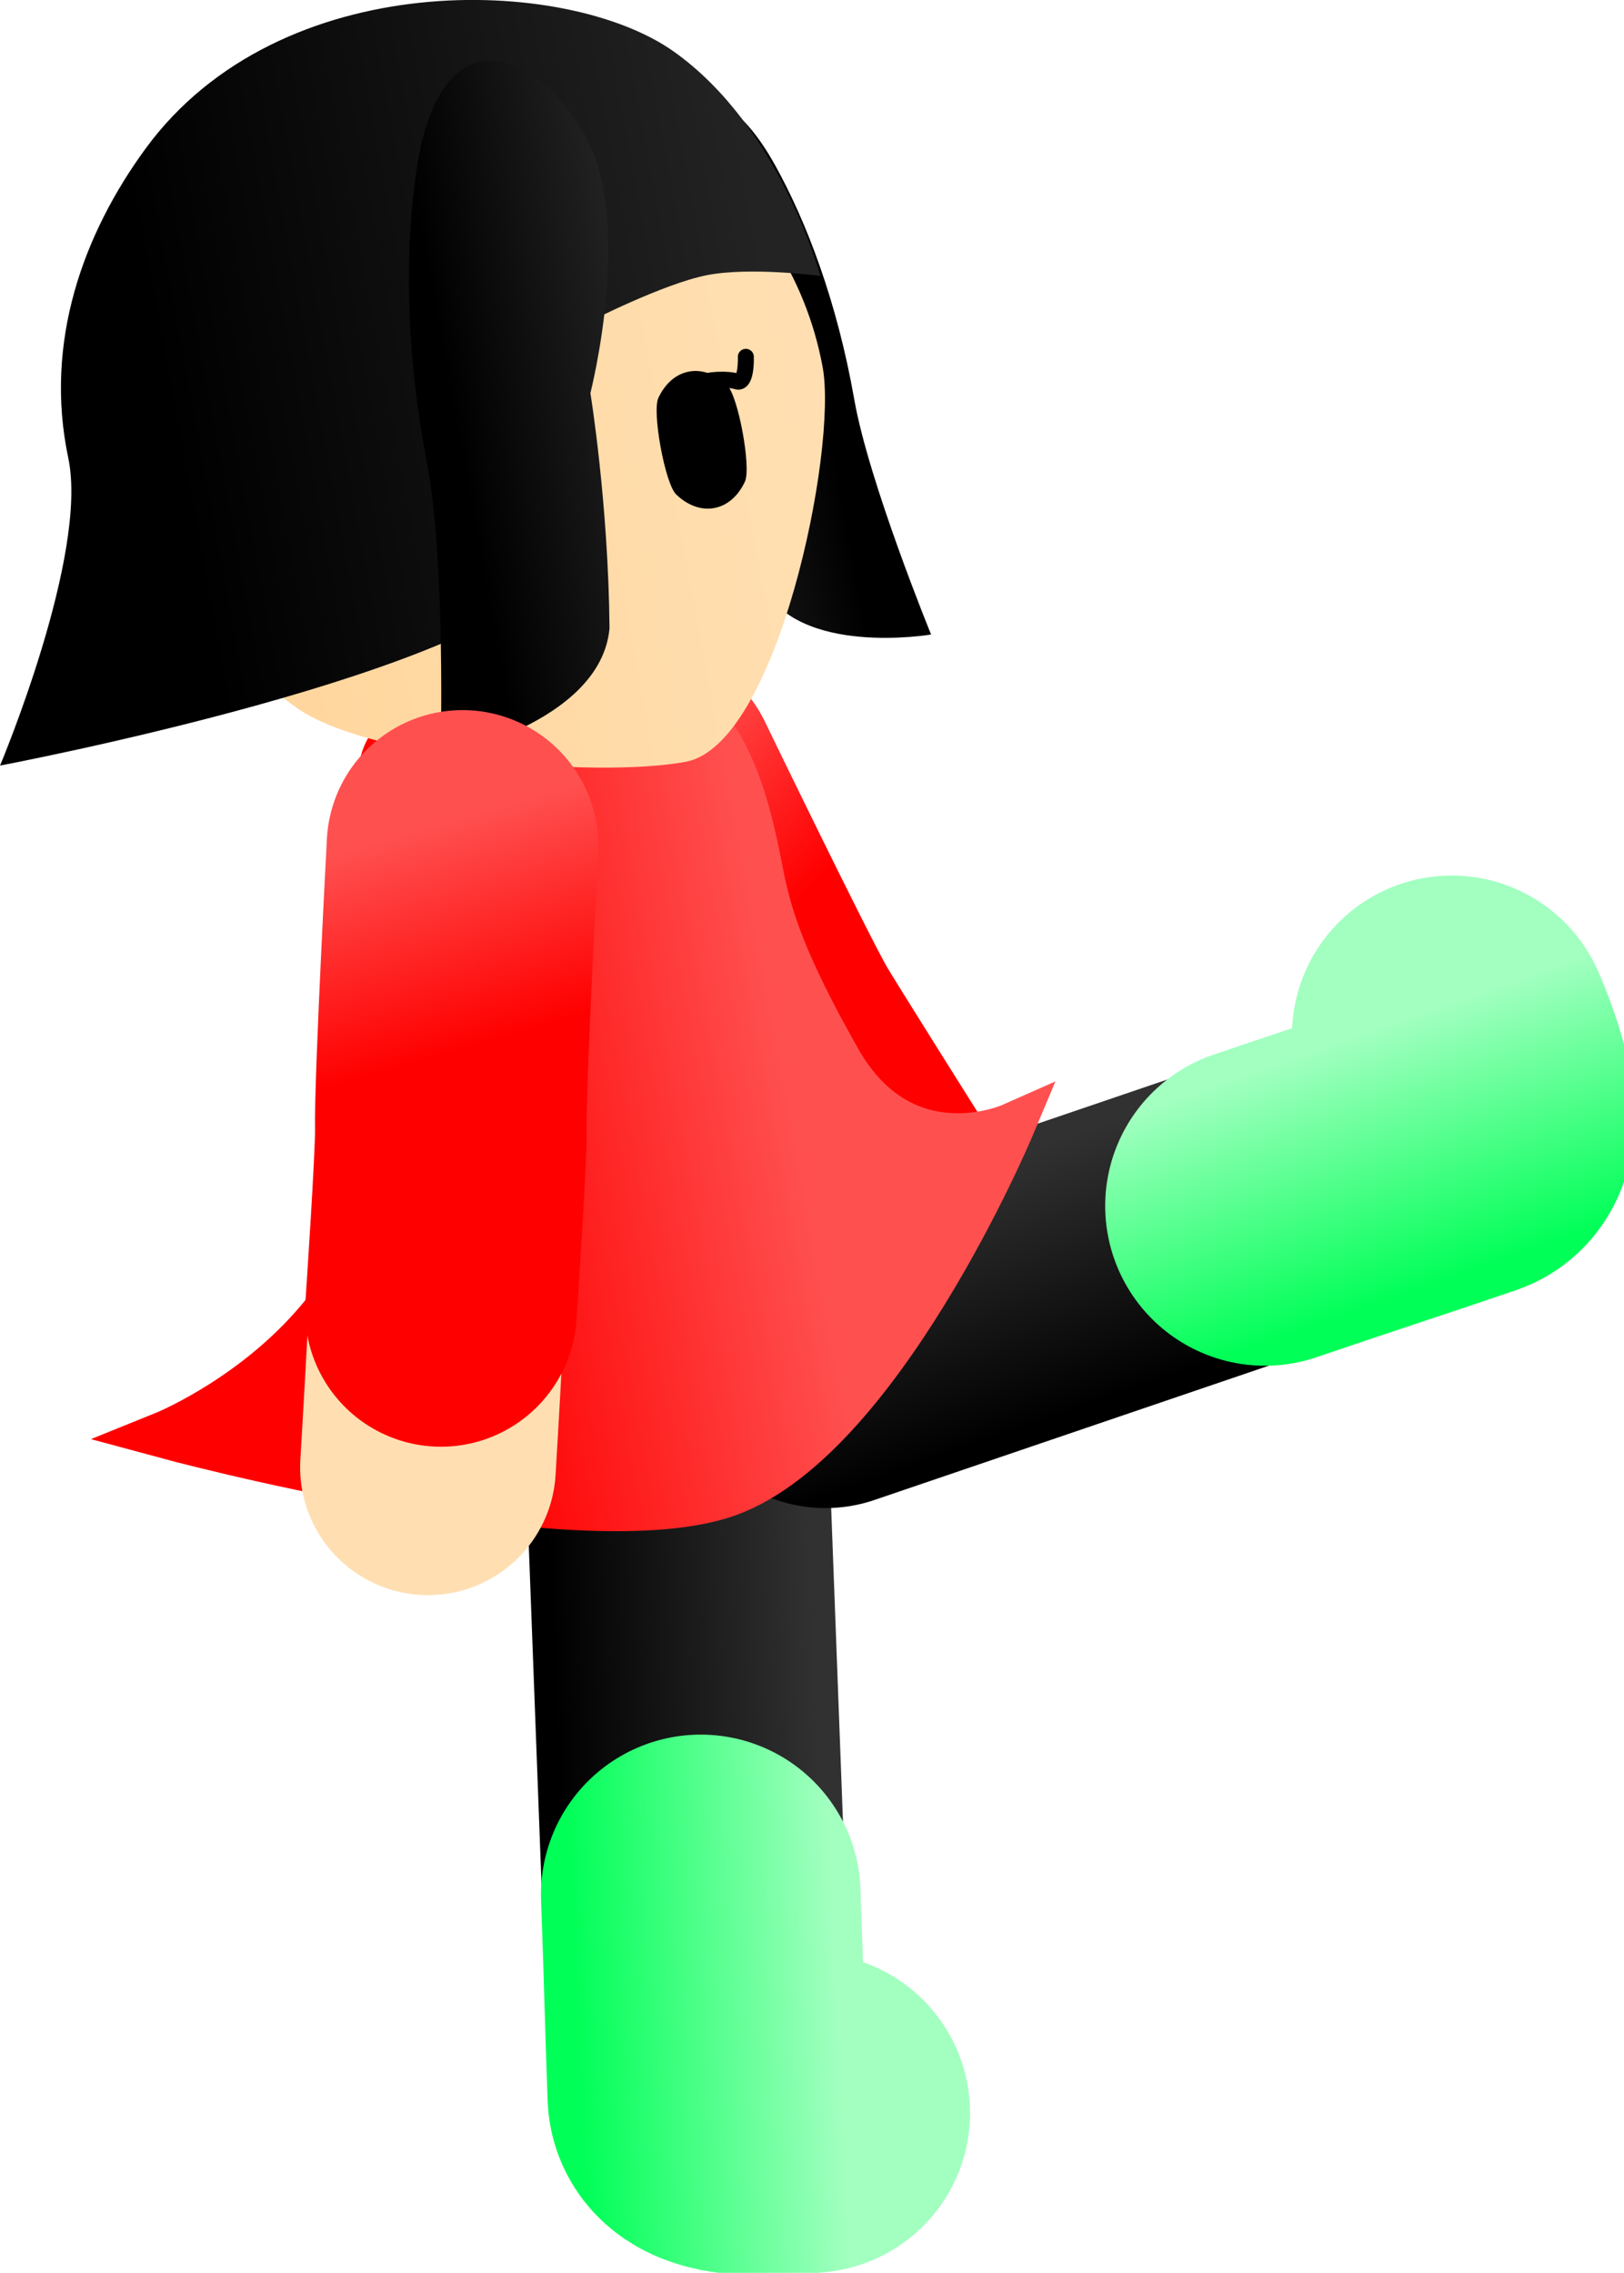 <svg version="1.1" xmlns="http://www.w3.org/2000/svg" xmlns:xlink="http://www.w3.org/1999/xlink" width="50.816" height="71.117" viewBox="0,0,50.816,71.117"><defs><linearGradient x1="241.194" y1="174.456" x2="246.165" y2="179.4" gradientUnits="userSpaceOnUse" id="color-1"><stop offset="0" stop-color="#ff5050"/><stop offset="1" stop-color="#ff0000"/></linearGradient><linearGradient x1="239.99" y1="205.935" x2="248.16" y2="205.555" gradientUnits="userSpaceOnUse" id="color-2"><stop offset="0" stop-color="#000000"/><stop offset="1" stop-color="#313131"/></linearGradient><linearGradient x1="240.177" y1="205.919" x2="248.347" y2="205.539" gradientUnits="userSpaceOnUse" id="color-3"><stop offset="0" stop-color="#00ff57"/><stop offset="1" stop-color="#a2ffc0"/></linearGradient><linearGradient x1="260.428" y1="192.56" x2="257.723" y2="184.841" gradientUnits="userSpaceOnUse" id="color-4"><stop offset="0" stop-color="#000000"/><stop offset="1" stop-color="#313131"/></linearGradient><linearGradient x1="260.424" y1="192.569" x2="257.718" y2="184.85" gradientUnits="userSpaceOnUse" id="color-5"><stop offset="0" stop-color="#00ff57"/><stop offset="1" stop-color="#a2ffc0"/></linearGradient><linearGradient x1="234.78" y1="179.585" x2="246.044" y2="177.512" gradientUnits="userSpaceOnUse" id="color-6"><stop offset="0" stop-color="#ff0000"/><stop offset="1" stop-color="#ff5050"/></linearGradient><linearGradient x1="234.78" y1="179.585" x2="246.044" y2="177.512" gradientUnits="userSpaceOnUse" id="color-7"><stop offset="0" stop-color="#ff0000"/><stop offset="1" stop-color="#ff5050"/></linearGradient><linearGradient x1="248.253" y1="162.044" x2="243.156" y2="162.982" gradientUnits="userSpaceOnUse" id="color-8"><stop offset="0" stop-color="#000000"/><stop offset="1" stop-color="#232323"/></linearGradient><linearGradient x1="248.868" y1="161.931" x2="242.54" y2="163.095" gradientUnits="userSpaceOnUse" id="color-9"><stop offset="0" stop-color="#000000"/><stop offset="1" stop-color="#313131"/></linearGradient><linearGradient x1="227.565" y1="166.154" x2="248.403" y2="162.32" gradientUnits="userSpaceOnUse" id="color-10"><stop offset="0" stop-color="#ffd59a"/><stop offset="1" stop-color="#ffdfb2"/></linearGradient><linearGradient x1="227.398" y1="165.249" x2="248.237" y2="161.414" gradientUnits="userSpaceOnUse" id="color-11"><stop offset="0" stop-color="#ffd499"/><stop offset="1" stop-color="#ffd599"/></linearGradient><linearGradient x1="227.763" y1="163.011" x2="246.723" y2="159.522" gradientUnits="userSpaceOnUse" id="color-12"><stop offset="0" stop-color="#000000"/><stop offset="1" stop-color="#232323"/></linearGradient><linearGradient x1="225.472" y1="163.433" x2="249.014" y2="159.1" gradientUnits="userSpaceOnUse" id="color-13"><stop offset="0" stop-color="#000000"/><stop offset="1" stop-color="#313131"/></linearGradient><linearGradient x1="236.788" y1="163.587" x2="242.909" y2="162.461" gradientUnits="userSpaceOnUse" id="color-14"><stop offset="0" stop-color="#000000"/><stop offset="1" stop-color="#232323"/></linearGradient><linearGradient x1="236.049" y1="163.723" x2="243.648" y2="162.325" gradientUnits="userSpaceOnUse" id="color-15"><stop offset="0" stop-color="#000000"/><stop offset="1" stop-color="#313131"/></linearGradient><linearGradient x1="235.683" y1="175.806" x2="237.651" y2="182.534" gradientUnits="userSpaceOnUse" id="color-16"><stop offset="0" stop-color="#ff5050"/><stop offset="1" stop-color="#ff0000"/></linearGradient></defs><g transform="translate(-222.495,-149.923)"><g data-paper-data="{&quot;isPaintingLayer&quot;:true}" fill-rule="nonzero" stroke-linejoin="miter" stroke-miterlimit="10" stroke-dasharray="" stroke-dashoffset="0" style="mix-blend-mode: normal"><g fill="none" stroke-linecap="round"><path d="M252.174,191.534c0,0 -4.403,-6.518 -5.449,-8.426c-1.24,-2.263 -4.034,-8.755 -4.034,-8.755" stroke="#ffdfb2" stroke-width="8"/><path d="M249.757,187.413c0,0 -2.883,-4.577 -3.196,-5.12c-0.743,-1.292 -3.959,-7.943 -3.959,-7.943" stroke="url(#color-1)" stroke-width="8.5"/></g><g fill="none" stroke-linecap="round"><path d="M247.661,216.055c0,0 -3.183,0.418 -3.22,-0.556c-0.09,-2.398 -0.261,-6.939 -0.361,-9.613c-0.143,-3.806 -0.432,-11.489 -0.432,-11.489" stroke="url(#color-2)" stroke-width="9.5"/><path d="M247.848,216.039c0,0 -3.183,0.418 -3.22,-0.556c-0.09,-2.398 -0.106,-3.61 -0.206,-6.284" stroke="url(#color-3)" stroke-width="10"/></g><g fill="none" stroke-linecap="round"><path d="M267.925,182.31c0,0 1.312,2.93 0.39,3.244c-2.272,0.774 -6.573,2.238 -9.106,3.101c-3.605,1.228 -10.884,3.706 -10.884,3.706" stroke="url(#color-4)" stroke-width="9.5"/><path d="M267.921,182.319c0,0 1.312,2.93 0.39,3.244c-2.272,0.774 -3.702,1.232 -6.234,2.094" stroke="url(#color-5)" stroke-width="10"/></g><path d="M235.084,183.643c0.323,-2.303 -1.45,-8.807 -0.388,-10.338c0.796,-1.147 7.449,-3.482 9.831,-0.716c1.297,1.506 1.628,4.209 1.851,5.136c0.222,0.927 0.589,2.301 2.338,5.38c2.029,3.571 5.417,2.07 5.417,2.07c0,0 -4.204,10.014 -9.056,11.537c-4.852,1.522 -17.446,-1.895 -17.446,-1.895c0,0 2.458,-0.993 4.464,-3.151c1.882,-2.025 2.397,-3.806 2.989,-8.022z" fill="url(#color-6)" stroke="url(#color-7)" stroke-width="1.463" stroke-linecap="butt"/><g><path d="M251.63,169.777c0,0 -4.194,0.712 -5.304,-1.577c-1.138,-3.089 -1.731,-5.985 -1.731,-5.985c0,0 -2.598,-3.724 -2.29,-6.307c0.308,-2.583 2.329,-4.622 4.442,-0.818c0.984,1.773 1.94,4.264 2.479,7.335c0.453,2.581 2.403,7.351 2.403,7.351z" data-paper-data="{&quot;index&quot;:null}" fill="url(#color-8)" stroke="url(#color-9)" stroke-width="0" stroke-linecap="butt"/><path d="M235.888,152.848c2.875,-0.529 5.696,0.166 7.931,1.717c2.235,1.551 3.885,3.957 4.418,6.849c0.471,2.561 -1.411,11.817 -4.286,12.346c-2.875,0.529 -9.899,-0.112 -12.134,-1.663c-2.235,-1.551 -3.885,-3.957 -4.418,-6.849c-0.532,-2.892 0.153,-5.728 1.69,-7.973c1.537,-2.245 3.925,-3.899 6.8,-4.428z" fill="url(#color-10)" stroke="url(#color-11)" stroke-width="0" stroke-linecap="butt"/><g><path d="M245.833,161.088c0,0 0.033,0.868 -0.284,0.77c-0.297,-0.091 -0.911,-0.076 -1.284,0.097" data-paper-data="{&quot;index&quot;:null}" fill="none" stroke="#000000" stroke-width="0.5" stroke-linecap="round"/><path d="M245.248,161.977c0.346,0.335 0.76,2.583 0.555,3.019c-0.205,0.438 -0.541,0.747 -0.961,0.824c-0.42,0.077 -0.844,-0.092 -1.191,-0.428c-0.346,-0.335 -0.759,-2.583 -0.555,-3.019c0.205,-0.438 0.541,-0.747 0.961,-0.824c0.42,-0.077 0.844,0.092 1.191,0.428z" data-paper-data="{&quot;index&quot;:null}" fill="#000000" stroke="none" stroke-width="1.301" stroke-linecap="butt"/></g><path d="M222.495,173.88c0,0 2.778,-6.589 2.136,-9.628c-0.763,-3.617 0.462,-7.002 2.418,-9.678c4.199,-5.742 13.174,-5.417 16.525,-3.041c3.352,2.376 4.591,7.024 4.591,7.024c0,0 -2.194,-0.292 -3.554,-0.023c-1.361,0.27 -3.68,1.457 -3.68,1.457c0,0 0.417,3.485 -0.937,7.642c-1.952,3.313 -17.501,6.245 -17.501,6.245z" fill="url(#color-12)" stroke="url(#color-13)" stroke-width="0" stroke-linecap="butt"/><path d="M236.281,173.58c0,0 0.164,-6.108 -0.423,-9.157c-0.699,-3.629 -0.685,-6.791 -0.332,-9.171c0.757,-5.108 3.892,-3.709 5.335,-0.982c1.443,2.728 0.108,7.953 0.108,7.953c0,0 0.564,3.458 0.598,7.36c-0.274,3.004 -5.285,3.997 -5.285,3.997z" fill="url(#color-14)" stroke="url(#color-15)" stroke-width="0" stroke-linecap="butt"/></g><g fill="none" stroke-linecap="round"><path d="M235.886,195.836c0,0 0.461,-7.608 0.466,-9.784c0.006,-2.581 0.692,-9.615 0.692,-9.615" stroke="#ffdfb2" stroke-width="8"/><path d="M236.968,176.392c0,0 -0.393,7.377 -0.366,8.867c0.016,0.882 -0.31,5.682 -0.31,5.682" stroke="url(#color-16)" stroke-width="8.5"/></g></g></g></svg><!--rotationCenter:17.50515852311969:30.077452952761178-->